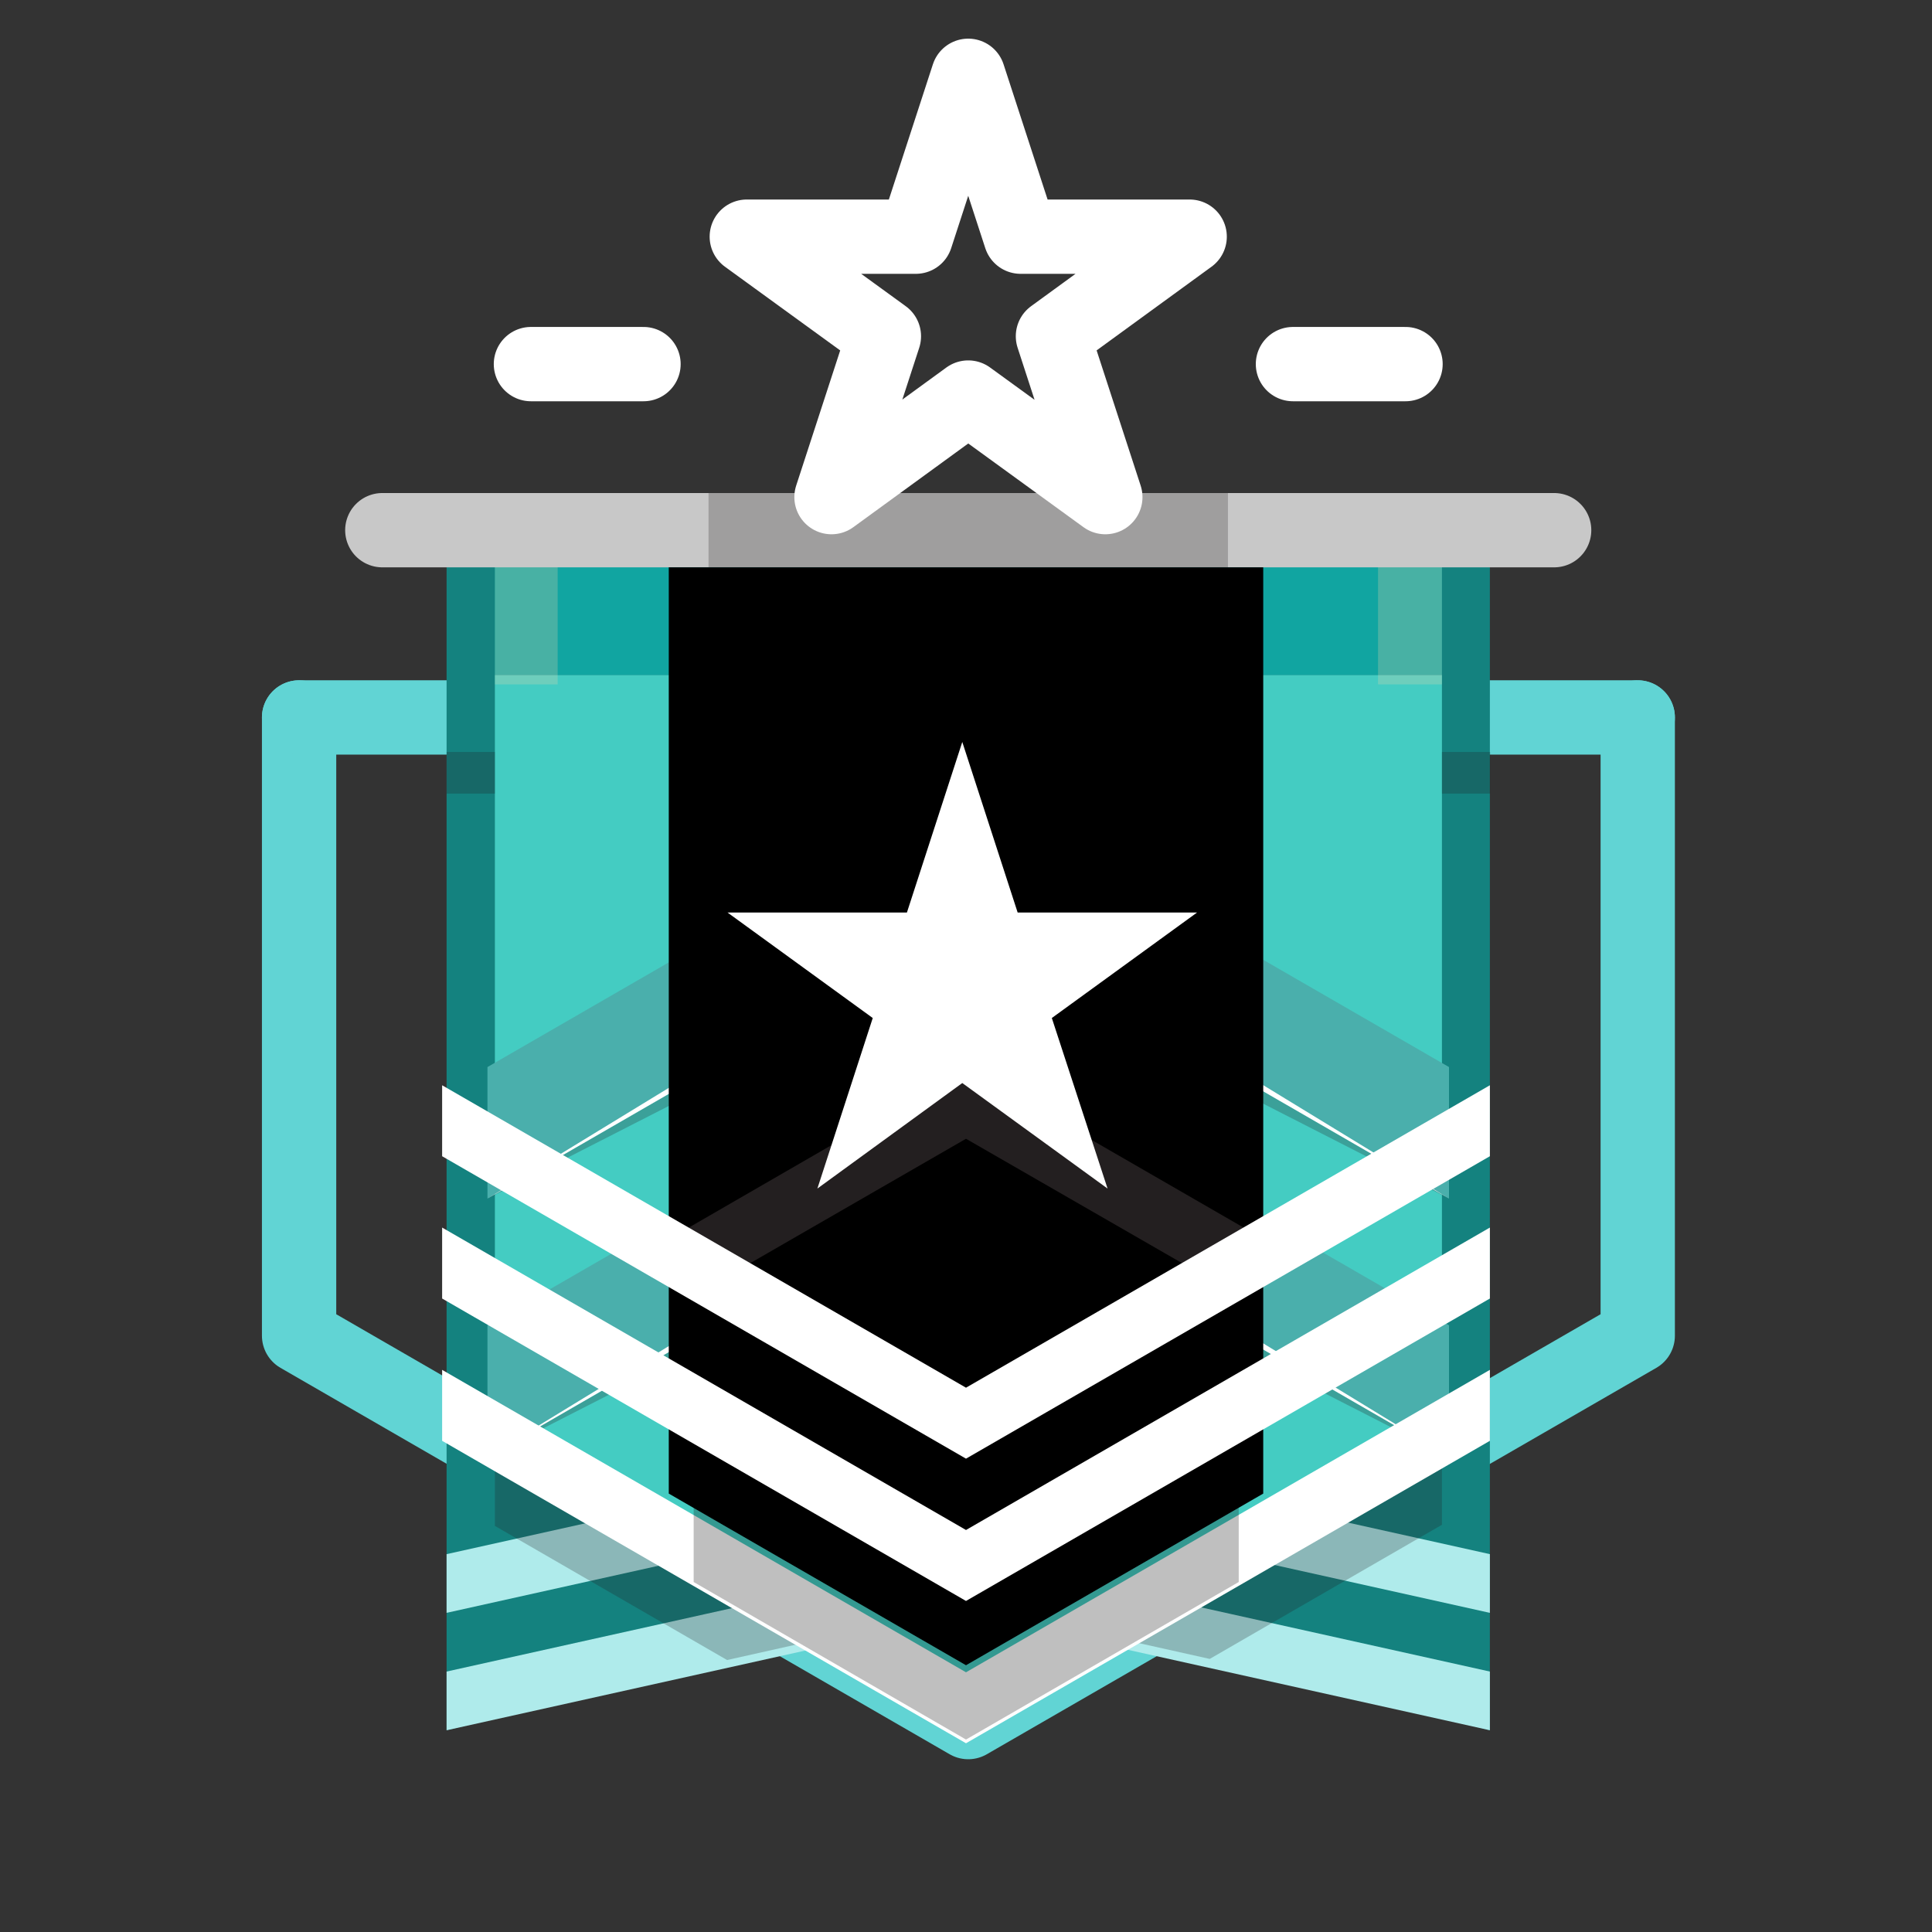 <svg xmlns="http://www.w3.org/2000/svg" xmlns:xlink="http://www.w3.org/1999/xlink" width="52" height="52" viewBox="0 0 52 52"><rect x="0" y="0" width="52" height="52" fill="#333333" stroke="none"/><defs><style>.cls-1,.cls-11{fill:#edd6ae;}.cls-1,.cls-16,.cls-3{opacity:0;}.cls-12,.cls-13,.cls-15,.cls-17,.cls-2,.cls-3{fill:none;}.cls-2{stroke:#61d4d4;}.cls-12,.cls-13,.cls-2{stroke-linecap:round;}.cls-12,.cls-13,.cls-15,.cls-2{stroke-linejoin:round;stroke-width:2px;}.cls-15,.cls-3{stroke:#231f20;}.cls-17,.cls-3{stroke-miterlimit:10;}.cls-3{stroke-width:0.1px;}.cls-4{fill:#14827f;}.cls-5{fill:#11a5a1;}.cls-6{fill:#afebeb;}.cls-11,.cls-6{mix-blend-mode:screen;}.cls-7{fill:#44ccc2;}.cls-19,.cls-8{fill:#231f20;}.cls-11,.cls-14,.cls-18,.cls-8{opacity:0.25;}.cls-9{fill:#fff;}.cls-10{fill:#4aafac;}.cls-12{stroke:#c8c8c8;}.cls-13{stroke:#fff;}.cls-17{stroke:red;stroke-width:0.03px;}</style><symbol id="League_Platinum_Small_2" data-name="League_Platinum_Small 2" viewBox="0 0 52.1 52.1"><g id="League_Platinum"><polygon class="cls-1" points="44.07 36.53 26.05 46.93 8.04 36.53 8.04 15.73 26.05 5.33 44.07 15.73 44.07 36.53"/><polyline class="cls-2" points="44.07 19.89 44.07 36.53 26.05 46.93 8.04 36.53 8.04 19.89"/><line class="cls-2" x1="8.04" y1="19.89" x2="13.11" y2="19.89"/><line class="cls-2" x1="38.99" y1="19.89" x2="44.07" y2="19.89"/><rect class="cls-3" x="0.05" y="0.05" width="52" height="52"/><polygon class="cls-4" points="12.01 47.15 26.05 43.67 40.09 47.15 40.09 14.85 12.01 14.85 12.01 47.15"/><polyline class="cls-5" points="38.8 14.85 38.8 18.75 13.31 18.75 13.31 14.74"/><polygon class="cls-6" points="40.09 47.15 40.09 45.57 26.05 42.45 12.01 45.57 12.01 47.15 26.05 44.03 40.09 47.15"/><polygon class="cls-6" points="40.09 43.99 40.09 42.41 26.05 39.29 12.01 42.41 12.01 43.99 26.05 40.87 40.09 43.99"/><polygon class="cls-7" points="13.31 39.58 26.05 46.93 38.8 39.58 38.8 18.75 13.31 18.75 13.31 39.58"/><rect class="cls-8" x="12.01" y="20.82" width="1.3" height="1.12"/><rect class="cls-8" x="38.8" y="20.82" width="1.3" height="1.12"/><path class="cls-8" d="M13.31,41.65l6.25,3.61,2.59-.58-8.84-5.1Zm16.64,3,2.6.58,6.25-3.61V39.58Z"/><polygon class="cls-9" points="38.99 39.46 26.05 46.93 13.11 39.46 26.05 47.36 38.99 39.46"/><polygon class="cls-10" points="38.99 39.79 38.99 36.25 26.05 28.78 13.11 36.25 13.11 39.79 26.05 32.32 38.99 39.79"/><polygon class="cls-8" points="13.11 39.79 26.05 32.32 38.99 39.79 26.05 33.18 13.11 39.79"/><polygon class="cls-9" points="13.11 39.79 26.05 32.32 38.99 39.79 26.05 31.89 13.11 39.79"/><polygon class="cls-10" points="38.99 32.84 38.99 29.3 26.05 21.83 13.11 29.3 13.11 32.84 26.05 25.37 38.99 32.84"/><polygon class="cls-8" points="13.11 32.84 26.05 25.37 38.99 32.84 26.05 26.23 13.11 32.84"/><polygon class="cls-9" points="13.11 32.84 26.05 25.37 38.99 32.84 26.05 24.94 13.11 32.84"/><path class="cls-11" d="M15,19v-4.1H13.31V19M38.8,19V14.85H37.08V19"/><line class="cls-12" x1="41.82" y1="14.85" x2="10.28" y2="14.85"/><line class="cls-13" x1="17.31" y1="10.38" x2="14.28" y2="10.38"/><line class="cls-13" x1="37.82" y1="10.38" x2="34.79" y2="10.38"/><g class="cls-14"><line class="cls-15" x1="33.04" y1="14.85" x2="19.06" y2="14.85"/></g><polygon class="cls-13" points="26.05 2.62 27.46 6.95 32.01 6.95 28.33 9.63 29.74 13.96 26.05 11.28 22.37 13.96 23.78 9.63 20.09 6.95 24.64 6.95 26.05 2.62"/></g></symbol><symbol id="Position_1_Small" data-name="Position_1_Small" viewBox="0 0 52.1 52.1"><g id="Position_1"><polygon class="cls-9" points="11.95 36.88 26.05 45.02 40.15 36.88 40.15 38.79 26.05 46.93 11.95 38.79 11.95 36.88"/><g class="cls-16"><polygon class="cls-17" points="8.04 15.73 26.05 5.33 44.07 15.73 44.07 36.53 26.05 46.93 8.04 36.53 8.04 15.73"/><polygon class="cls-17" points="11.28 34.66 26.05 26.13 40.82 34.66 40.82 34.66 26.05 43.19 11.28 34.66 11.28 34.66"/></g><rect class="cls-3" x="0.05" y="0.05" width="52" height="52"/><polygon class="cls-18" points="33.39 42.59 33.39 23.06 26.05 23.06 18.72 23.06 18.72 42.59 26.05 46.83 33.39 42.59"/><polygon points="34.05 40.21 34.05 15.28 26.05 15.28 18.05 15.28 18.05 40.21 26.05 44.83 34.05 40.21"/><polygon class="cls-9" points="11.95 33.05 26.05 41.19 40.15 33.05 40.15 34.96 26.05 43.1 11.95 34.96 11.95 33.05"/><polygon class="cls-19" points="33.52 34.96 26.05 30.66 18.59 34.96 18.59 33.05 26.05 28.74 33.52 33.05 33.52 34.96"/><polygon class="cls-9" points="11.95 29.22 26.05 37.36 40.15 29.22 40.15 31.13 26.05 39.27 11.95 31.13 11.95 29.22"/><polygon class="cls-9" points="25.95 19.98 27.44 24.57 32.27 24.57 28.36 27.41 29.86 32 25.95 29.16 22.05 32 23.54 27.41 19.63 24.57 24.46 24.57 25.95 19.98"/></g></symbol></defs><title>Platinum - 1 - Small</title><g id="Bases"><use width="52.1" height="52.1" transform="translate(0.01 -0.58)" xlink:href="#League_Platinum_Small_2"/></g><g id="Compound"><use width="52.1" height="52.1" transform="translate(-0.05 -0.01)" xlink:href="#Position_1_Small"/></g></svg>